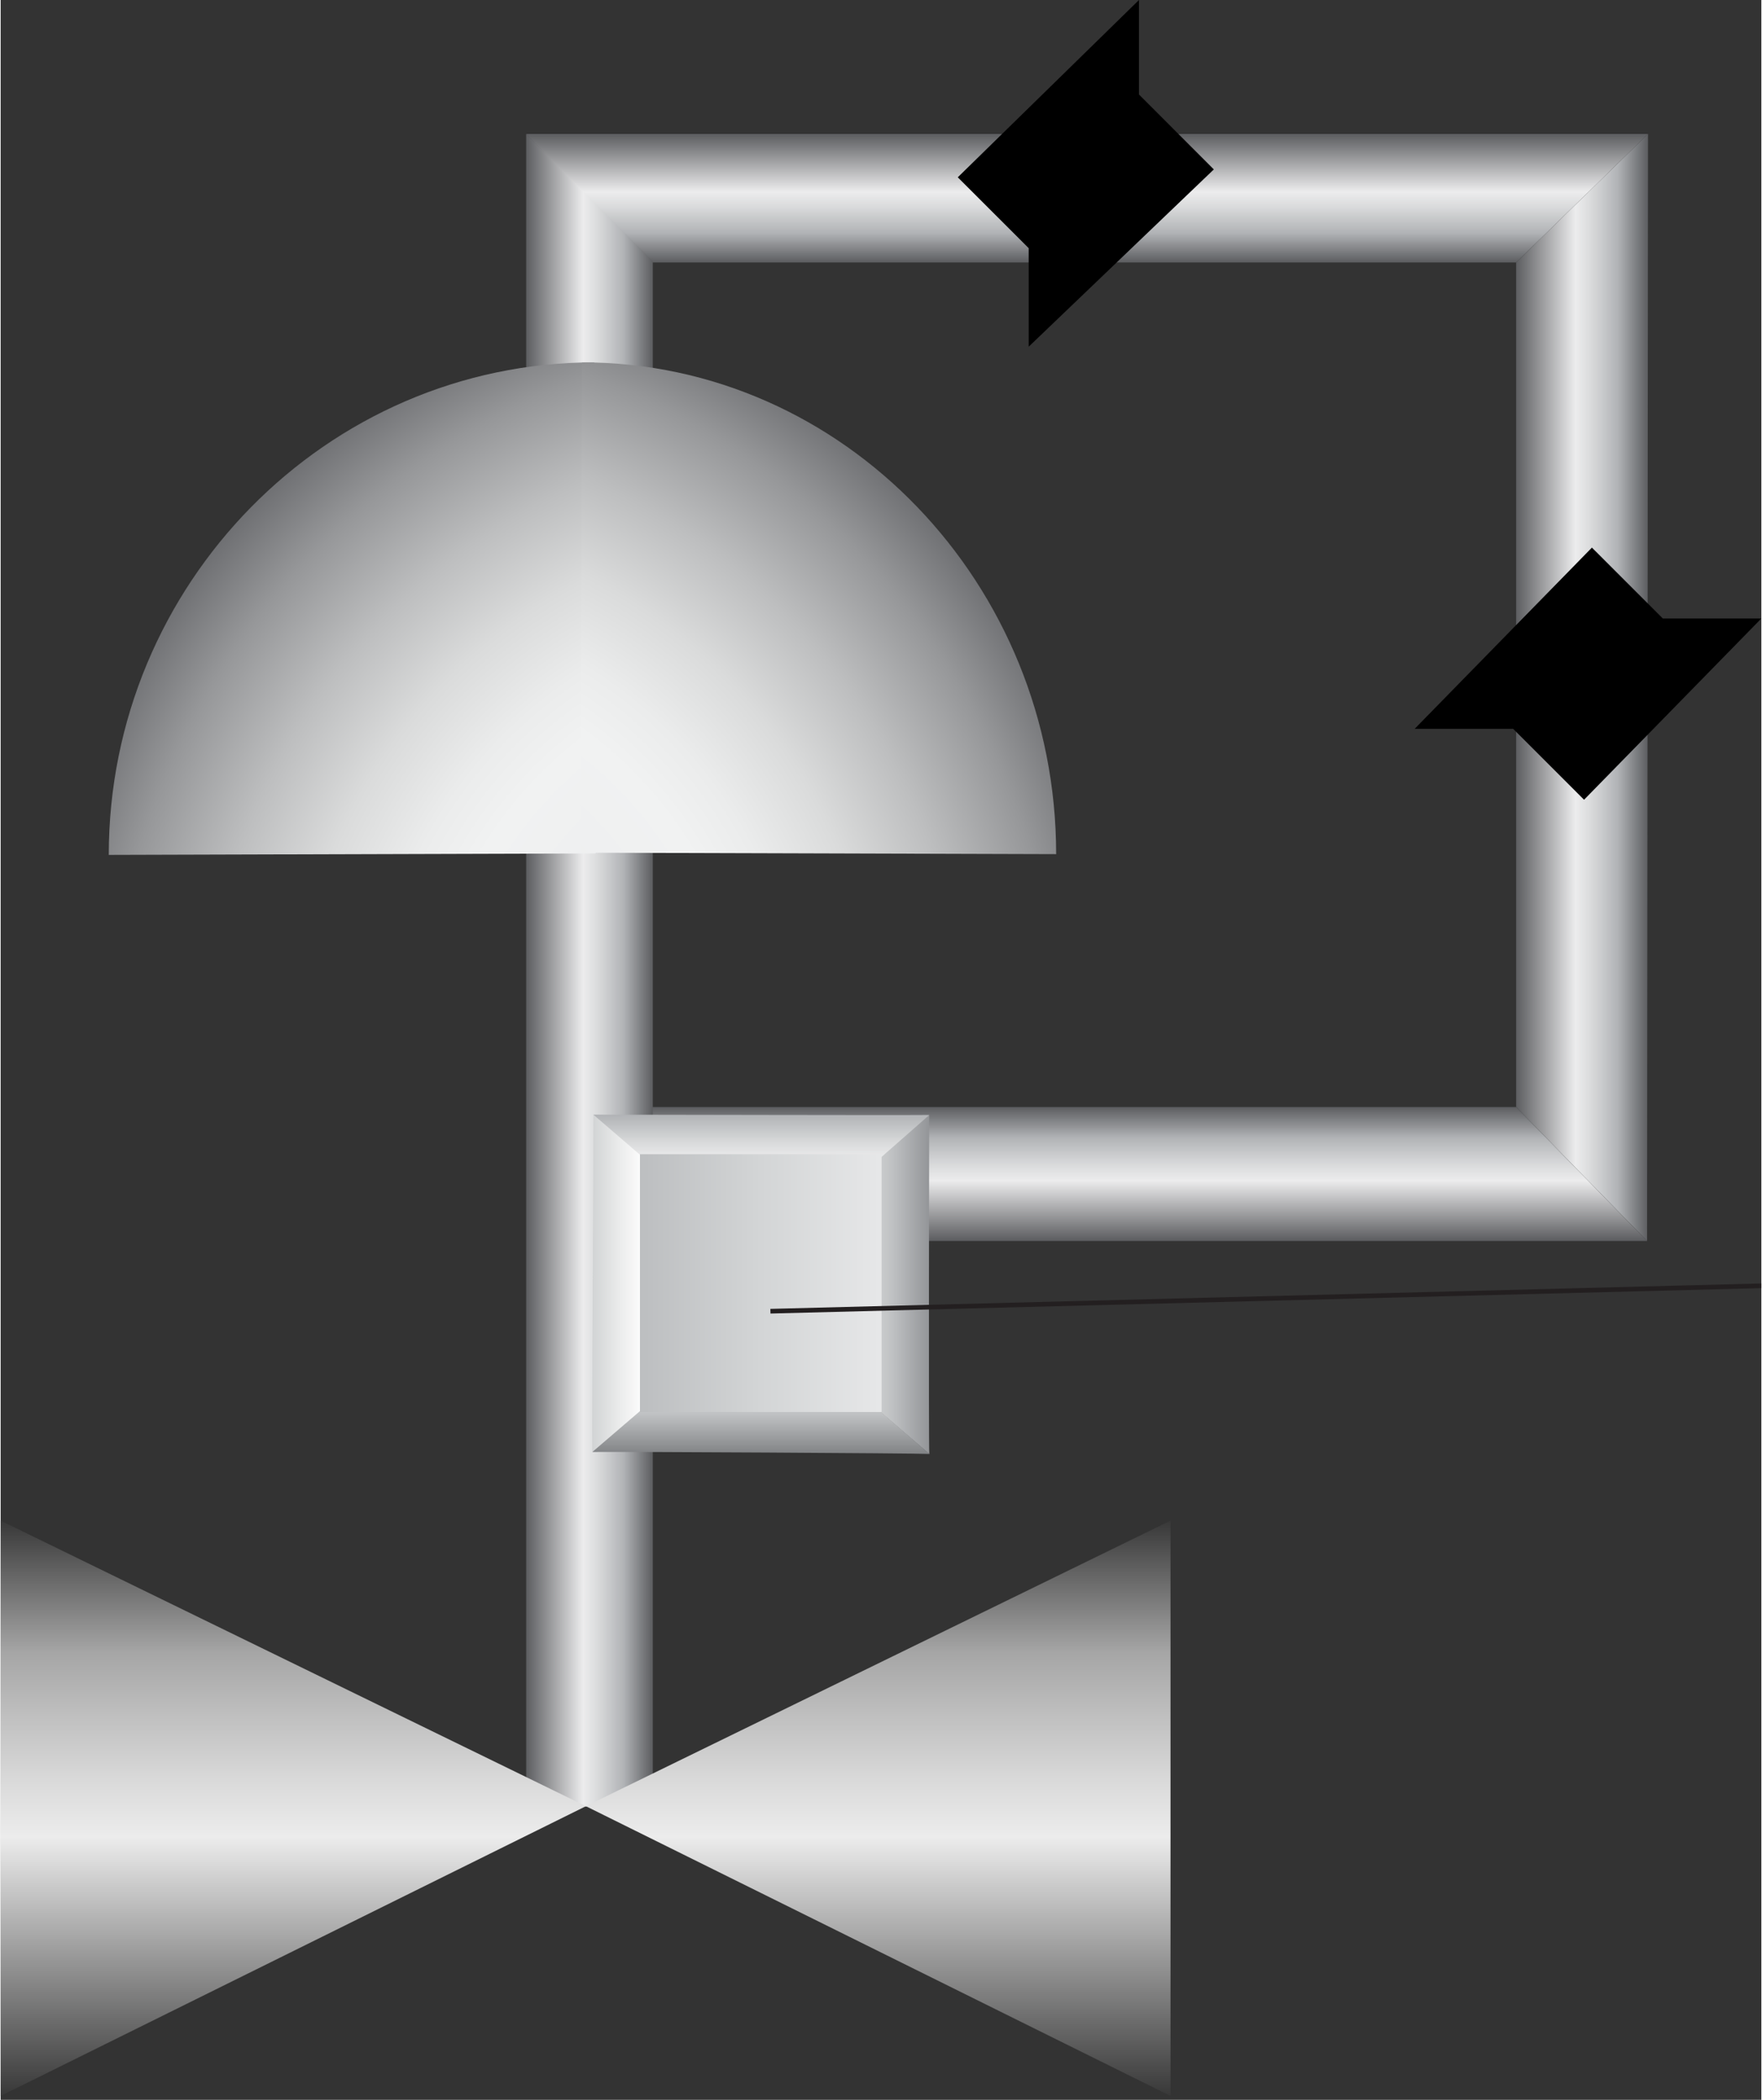 <!DOCTYPE svg PUBLIC "-//W3C//DTD SVG 1.1//EN" "http://www.w3.org/Graphics/SVG/1.1/DTD/svg11.dtd"><svg version="1.1" xmlns="http://www.w3.org/2000/svg" xmlns:xlink="http://www.w3.org/1999/xlink" width="94px" height="112px" viewBox="0 0 94.35 112.5" enable-background="new 0 0 94.35 112.5" xml:space="preserve">
<rect x="0" y="0" width="94.35" height="112.5" fill="#333333" stroke="none"/>
<g id="Group_Pipe1">
	<g>
		<defs>
			<polygon id="SVGID_1_" points="88.227,66.486 88.279,7.176 81.209,14.062 81.209,59.311    " />
		</defs>
		<clipPath id="SVGID_2_">
			<use xlink:href="#SVGID_1_" overflow="visible" />
		</clipPath>
		
			<linearGradient id="SVGID_3_" gradientUnits="userSpaceOnUse" x1="0.015" y1="112.516" x2="1.015" y2="112.516" gradientTransform="matrix(7.07 0 0 -7.07 81.105 832.345)">
			<stop offset="0" style="stop-color:#5C5D60" />
			<stop offset="0.45" style="stop-color:#ECECED" />
			<stop offset="0.57" style="stop-color:#D9DADB" />
			<stop offset="0.77" style="stop-color:#B1B3B6" />
			<stop offset="1" style="stop-color:#5C5D60" />
		</linearGradient>
		<rect x="81.209" y="7.176" clip-path="url(#SVGID_2_)" fill="url(#SVGID_3_)" width="7.07" height="59.311" />
	</g>
	<g>
		<defs>
			<path id="SVGID_4_" d="M34.949,59.311c-1.982,0-3.588,1.606-3.588,3.588s1.606,3.589,3.588,3.589h53.277l-7.018-7.177H34.949z" />
		</defs>
		<clipPath id="SVGID_5_">
			<use xlink:href="#SVGID_4_" overflow="visible" />
		</clipPath>
		
			<linearGradient id="SVGID_6_" gradientUnits="userSpaceOnUse" x1="-0.021" y1="112.478" x2="0.979" y2="112.478" gradientTransform="matrix(0 -7.176 -7.176 0 866.922 66.335)">
			<stop offset="0" style="stop-color:#5C5D60" />
			<stop offset="0.45" style="stop-color:#ECECED" />
			<stop offset="0.57" style="stop-color:#D9DADB" />
			<stop offset="0.77" style="stop-color:#B1B3B6" />
			<stop offset="1" style="stop-color:#5C5D60" />
		</linearGradient>
		<rect x="31.361" y="59.311" clip-path="url(#SVGID_5_)" fill="url(#SVGID_6_)" width="56.866" height="7.177" />
	</g>
	<g>
		<defs>
			<polygon id="SVGID_7_" points="28.162,7.177 34.779,14.062 81.209,14.062 88.279,7.177    " />
		</defs>
		<clipPath id="SVGID_8_">
			<use xlink:href="#SVGID_7_" overflow="visible" />
		</clipPath>
		
			<linearGradient id="SVGID_9_" gradientUnits="userSpaceOnUse" x1="0.036" y1="112.537" x2="1.036" y2="112.537" gradientTransform="matrix(0 6.886 6.886 0 -716.729 6.928)">
			<stop offset="0" style="stop-color:#5C5D60" />
			<stop offset="0.45" style="stop-color:#ECECED" />
			<stop offset="0.57" style="stop-color:#D9DADB" />
			<stop offset="0.77" style="stop-color:#B1B3B6" />
			<stop offset="1" style="stop-color:#5C5D60" />
		</linearGradient>
		<rect x="28.162" y="7.177" clip-path="url(#SVGID_8_)" fill="url(#SVGID_9_)" width="60.117" height="6.885" />
	</g>
	<g>
		<defs>
			<polygon id="SVGID_10_" points="28.162,41.501 34.949,41.501 34.949,14.004 28.162,7.177    " />
		</defs>
		<clipPath id="SVGID_11_">
			<use xlink:href="#SVGID_10_" overflow="visible" />
		</clipPath>
		
			<linearGradient id="SVGID_12_" gradientUnits="userSpaceOnUse" x1="0.025" y1="112.525" x2="1.025" y2="112.525" gradientTransform="matrix(6.787 0 0 -6.787 27.989 788.007)">
			<stop offset="0" style="stop-color:#5C5D60" />
			<stop offset="0.45" style="stop-color:#ECECED" />
			<stop offset="0.57" style="stop-color:#D9DADB" />
			<stop offset="0.77" style="stop-color:#B1B3B6" />
			<stop offset="1" style="stop-color:#5C5D60" />
		</linearGradient>
		<rect x="28.162" y="7.177" clip-path="url(#SVGID_11_)" fill="url(#SVGID_12_)" width="6.787" height="34.324" />
	</g>
</g>
<g id="Group_Pipe2">
	<g>
		<defs>
			<polygon id="SVGID_13_" points="28.162,34.5 28.162,96.783 34.949,96.783 34.949,34.658    " />
		</defs>
		<clipPath id="SVGID_14_">
			<use xlink:href="#SVGID_13_" overflow="visible" />
		</clipPath>
		
			<linearGradient id="SVGID_15_" gradientUnits="userSpaceOnUse" x1="0.025" y1="112.526" x2="1.025" y2="112.526" gradientTransform="matrix(6.787 0 0 -6.787 27.989 829.311)">
			<stop offset="0" style="stop-color:#5C5D60" />
			<stop offset="0.45" style="stop-color:#ECECED" />
			<stop offset="0.57" style="stop-color:#D9DADB" />
			<stop offset="0.77" style="stop-color:#B1B3B6" />
			<stop offset="1" style="stop-color:#5C5D60" />
		</linearGradient>
		<rect x="28.162" y="34.5" clip-path="url(#SVGID_14_)" fill="url(#SVGID_15_)" width="6.787" height="62.283" />
	</g>
</g>
<g id="Group_Valve">
	<g>
		<defs>
			<path id="SVGID_16_" d="M5.794,45.802l26.092-0.077l-0.075-26.311C17.437,19.414,5.794,31.325,5.794,45.802" />
		</defs>
		<clipPath id="SVGID_17_">
			<use xlink:href="#SVGID_16_" overflow="visible" />
		</clipPath>
		
			<radialGradient id="SVGID_18_" cx="0.005" cy="112.506" r="0.999" gradientTransform="matrix(42.904 0 0 -43.22 43.988 4919.468)" gradientUnits="userSpaceOnUse">
			<stop offset="0" style="stop-color:#6D6E71" />
			<stop offset="0.04" style="stop-color:#8A8B8D" />
			<stop offset="0.09" style="stop-color:#AAABAC" />
			<stop offset="0.15" style="stop-color:#C4C5C6" />
			<stop offset="0.21" style="stop-color:#D8D9DA" />
			<stop offset="0.28" style="stop-color:#E6E7E7" />
			<stop offset="0.36" style="stop-color:#EEEFF0" />
			<stop offset="0.5" style="stop-color:#F1F2F2" />
			<stop offset="0.57" style="stop-color:#EBECEC" />
			<stop offset="0.67" style="stop-color:#DADBDB" />
			<stop offset="0.78" style="stop-color:#BDBEBF" />
			<stop offset="0.9" style="stop-color:#969799" />
			<stop offset="1" style="stop-color:#6D6E71" />
		</radialGradient>
		<rect x="5.794" y="19.414" clip-path="url(#SVGID_17_)" fill="url(#SVGID_18_)" width="26.092" height="26.388" />
	</g>
	<g>
		<defs>
			<path id="SVGID_19_" d="M31.083,45.684l25.478,0.077c0-14.454-11.37-26.347-25.403-26.347L31.083,45.684z" />
		</defs>
		<clipPath id="SVGID_20_">
			<use xlink:href="#SVGID_19_" overflow="visible" />
		</clipPath>
		
			<radialGradient id="SVGID_21_" cx="0.002" cy="112.49" r="1.001" gradientTransform="matrix(-41.896 0 0 -43.15 19.206 4910.896)" gradientUnits="userSpaceOnUse">
			<stop offset="0" style="stop-color:#6D6E71" />
			<stop offset="0.04" style="stop-color:#8A8B8D" />
			<stop offset="0.09" style="stop-color:#AAABAC" />
			<stop offset="0.15" style="stop-color:#C4C5C6" />
			<stop offset="0.21" style="stop-color:#D8D9DA" />
			<stop offset="0.28" style="stop-color:#E6E7E7" />
			<stop offset="0.36" style="stop-color:#EEEFF0" />
			<stop offset="0.5" style="stop-color:#F1F2F2" />
			<stop offset="0.57" style="stop-color:#EBECEC" />
			<stop offset="0.67" style="stop-color:#DADBDB" />
			<stop offset="0.78" style="stop-color:#BDBEBF" />
			<stop offset="0.9" style="stop-color:#969799" />
			<stop offset="1" style="stop-color:#6D6E71" />
		</radialGradient>
		<rect x="31.083" y="19.414" clip-path="url(#SVGID_20_)" fill="url(#SVGID_21_)" width="25.478" height="26.347" />
	</g>
</g>
<g id="Group_Port_Tap">
	<polygon points="89.071,33.138 85.271,29.339 75.773,39.048 81.05,39.048 84.85,42.847 94.348,33.138  " />
	<polygon points="61,5.065 61,0 51.289,9.499 55.09,13.297 55.09,18.574 65.01,9.076  " />
</g>
<g id="Group_Port2">
	<linearGradient id="SVGID_22_" gradientUnits="userSpaceOnUse" x1="15.68" y1="112.293" x2="15.68" y2="81.471">
		<stop offset="0" style="stop-color:#383838" />
		<stop offset="0.45" style="stop-color:#ECECEC" />
		<stop offset="0.55" style="stop-color:#D9D9D9" />
		<stop offset="0.76" style="stop-color:#A8A8A8" />
		<stop offset="0.77" style="stop-color:#A6A6A6" />
		<stop offset="1" style="stop-color:#383838" />
	</linearGradient>
	<path fill="url(#SVGID_22_)" d="M0,81.471L31.361,96.77L0,112.293V81.471" />
</g>
<g id="Group_Port1">
	<linearGradient id="SVGID_23_" gradientUnits="userSpaceOnUse" x1="47.025" y1="112.293" x2="47.025" y2="81.471">
		<stop offset="0" style="stop-color:#383838" />
		<stop offset="0.45" style="stop-color:#ECECEC" />
		<stop offset="0.55" style="stop-color:#D9D9D9" />
		<stop offset="0.76" style="stop-color:#A8A8A8" />
		<stop offset="0.77" style="stop-color:#A6A6A6" />
		<stop offset="1" style="stop-color:#383838" />
	</linearGradient>
	<path fill="url(#SVGID_23_)" d="M62.688,81.471L31.361,96.77l31.328,15.523V81.471" />
</g>
<g id="Group_Box">
	<g>
		<defs>
			<path id="SVGID_24_" d="M46.897,61.508L46.751,75.31l3.013,2.59c-0.042-0.698-0.007-17.02-0.007-18.163L46.897,61.508z" />
		</defs>
		<clipPath id="SVGID_25_">
			<use xlink:href="#SVGID_24_" overflow="visible" />
		</clipPath>
		
			<linearGradient id="SVGID_26_" gradientUnits="userSpaceOnUse" x1="-0.013" y1="112.487" x2="0.987" y2="112.487" gradientTransform="matrix(3.013 0 0 3.013 46.788 -270.074)">
			<stop offset="0" style="stop-color:#D1D3D4" />
			<stop offset="0.36" style="stop-color:#BEC0C2" />
			<stop offset="1" style="stop-color:#939598" />
		</linearGradient>
		<rect x="46.751" y="59.736" clip-path="url(#SVGID_25_)" fill="url(#SVGID_26_)" width="3.013" height="18.163" />
	</g>
	<g>
		<defs>
			<path id="SVGID_27_" d="M31.703,77.795l2.851-1.684V61.518l-2.791-1.801C31.774,61.394,31.679,75.846,31.703,77.795" />
		</defs>
		<clipPath id="SVGID_28_">
			<use xlink:href="#SVGID_27_" overflow="visible" />
		</clipPath>
		
			<linearGradient id="SVGID_29_" gradientUnits="userSpaceOnUse" x1="-0.022" y1="112.478" x2="0.978" y2="112.478" gradientTransform="matrix(-2.854 0 0 2.854 34.494 -252.313)">
			<stop offset="0" style="stop-color:#FFFFFF" />
			<stop offset="0.46" style="stop-color:#ECEDED" />
			<stop offset="1" style="stop-color:#D1D3D4" />
		</linearGradient>
		<rect x="31.679" y="59.717" clip-path="url(#SVGID_28_)" fill="url(#SVGID_29_)" width="2.875" height="18.078" />
	</g>
	<g>
		<defs>
			<path id="SVGID_30_" d="M34.524,62.096h12.552l2.688-2.36c-1.891,0.02-15.018-0.017-18.003-0.017L34.524,62.096z" />
		</defs>
		<clipPath id="SVGID_31_">
			<use xlink:href="#SVGID_30_" overflow="visible" />
		</clipPath>
		
			<linearGradient id="SVGID_32_" gradientUnits="userSpaceOnUse" x1="-0.081" y1="112.418" x2="0.92" y2="112.418" gradientTransform="matrix(0 -2.376 -2.376 0 307.867 61.904)">
			<stop offset="0" style="stop-color:#ECECED" />
			<stop offset="0.37" style="stop-color:#D9DADB" />
			<stop offset="0.99" style="stop-color:#B1B3B6" />
			<stop offset="1" style="stop-color:#B1B3B6" />
		</linearGradient>
		<rect x="31.761" y="59.719" clip-path="url(#SVGID_31_)" fill="url(#SVGID_32_)" width="18.003" height="2.377" />
	</g>
	<g>
		<defs>
			<path id="SVGID_33_" d="M31.708,77.791c1.762-0.018,17.24,0.066,18.066,0.108l-3.346-2.892l-11.461-0.012L31.708,77.791z" />
		</defs>
		<clipPath id="SVGID_34_">
			<use xlink:href="#SVGID_33_" overflow="visible" />
		</clipPath>
		
			<linearGradient id="SVGID_35_" gradientUnits="userSpaceOnUse" x1="0.123" y1="112.625" x2="1.123" y2="112.625" gradientTransform="matrix(0 2.902 2.902 0 -286.127 74.639)">
			<stop offset="0" style="stop-color:#D1D3D4" />
			<stop offset="0.28" style="stop-color:#BEC0C2" />
			<stop offset="0.85" style="stop-color:#8E9092" />
			<stop offset="1" style="stop-color:#808285" />
		</linearGradient>
		<rect x="31.708" y="74.996" clip-path="url(#SVGID_34_)" fill="url(#SVGID_35_)" width="18.066" height="2.903" />
	</g>
	<g>
		<defs>
			<rect id="SVGID_36_" x="34.259" y="61.839" width="12.947" height="13.811" />
		</defs>
		<clipPath id="SVGID_37_">
			<use xlink:href="#SVGID_36_" overflow="visible" />
		</clipPath>
		
			<linearGradient id="SVGID_38_" gradientUnits="userSpaceOnUse" x1="-0.022" y1="112.478" x2="0.978" y2="112.478" gradientTransform="matrix(-12.947 0 0 12.947 46.924 -1387.548)">
			<stop offset="0" style="stop-color:#E6E7E8" />
			<stop offset="0.01" style="stop-color:#E6E7E8" />
			<stop offset="0.5" style="stop-color:#D3D5D6" />
			<stop offset="1" style="stop-color:#BCBEC0" />
		</linearGradient>
		<rect x="34.259" y="61.839" clip-path="url(#SVGID_37_)" fill="url(#SVGID_38_)" width="12.947" height="13.811" />
	</g>
	<g>
		<defs>
			<rect id="SVGID_39_" width="94.35" height="112.5" />
		</defs>
		<clipPath id="SVGID_40_">
			<use xlink:href="#SVGID_39_" overflow="visible" />
		</clipPath>
		
			<line clip-path="url(#SVGID_40_)" fill="none" stroke="#231F20" stroke-width="0.25" stroke-miterlimit="10" x1="99.75" y1="68.75" x2="41.25" y2="70.25" />
	</g>
</g>
</svg>